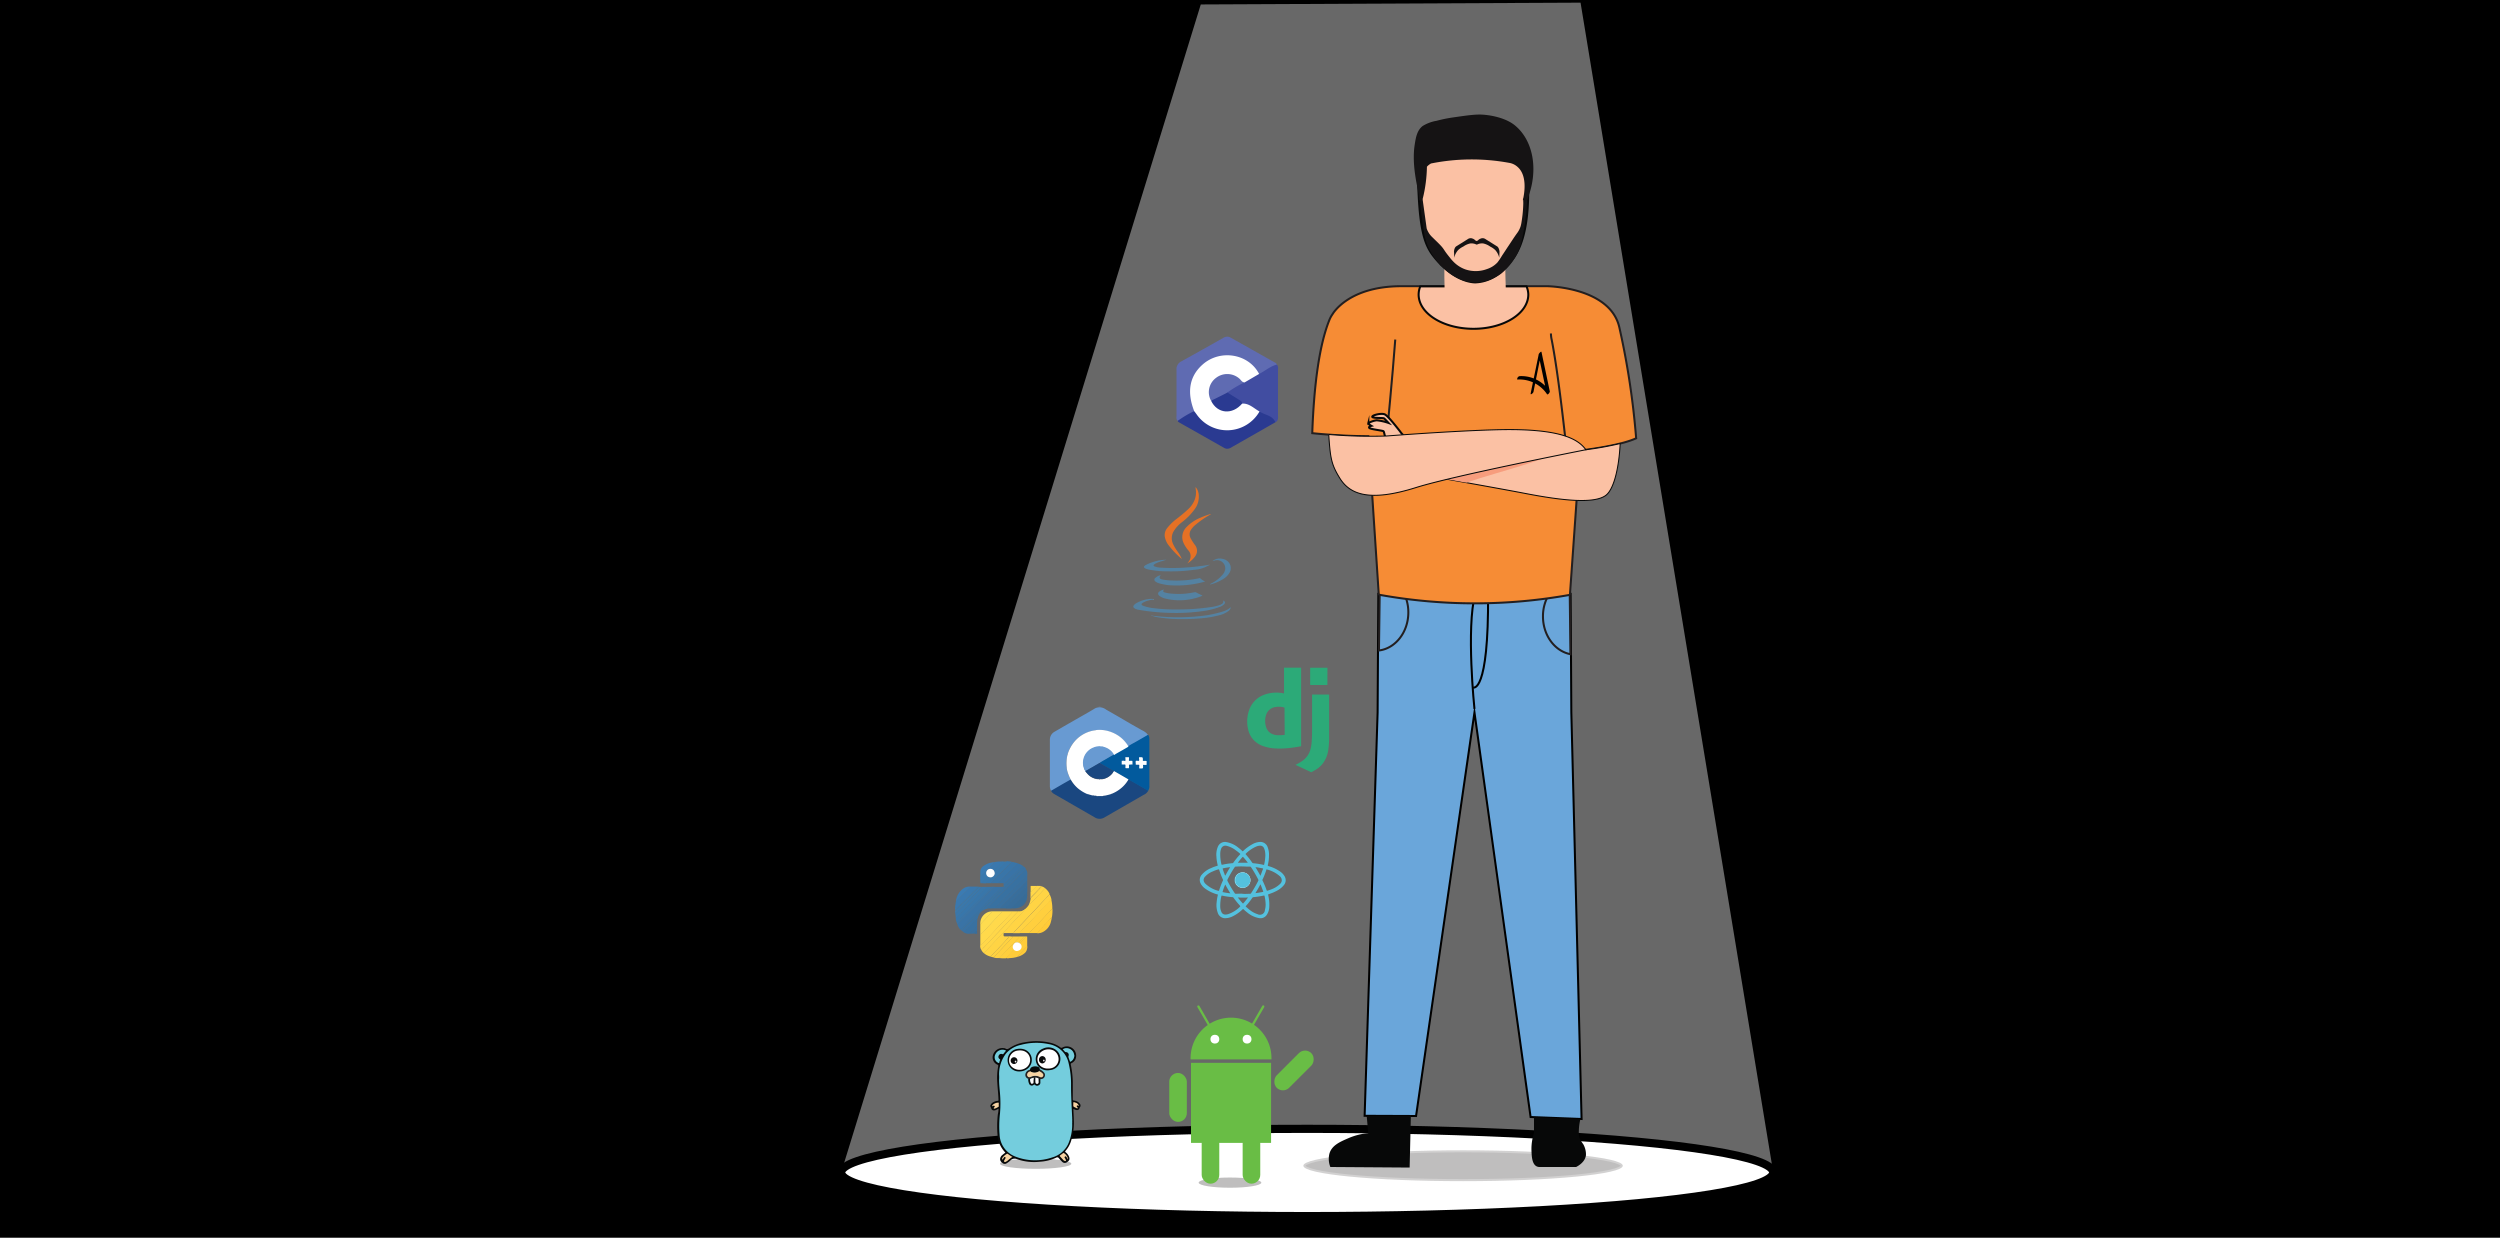 <svg id="Layer_2" data-name="Layer 2" xmlns="http://www.w3.org/2000/svg" viewBox="0 0 612 303"><defs><style>.cls-1,.cls-2,.cls-6{fill:#fff;}.cls-1{opacity:0.41;}.cls-111,.cls-112,.cls-118,.cls-2{stroke:#000;}.cls-111,.cls-112,.cls-113,.cls-114,.cls-115,.cls-116,.cls-118,.cls-121,.cls-2,.cls-3{stroke-miterlimit:10;}.cls-2{stroke-width:2px;}.cls-3,.cls-4{fill:#231f20;opacity:0.29;}.cls-3{stroke:#fff;}.cls-5{fill:#69bd45;}.cls-7{fill:#3a78ae;}.cls-8{fill:#3977ab;}.cls-9{fill:#3978ac;}.cls-10{fill:#6089b8;}.cls-11{fill:#7898c1;}.cls-12{fill:#7495c0;}.cls-13{fill:#8ba4c9;}.cls-14{fill:#8aa3c9;}.cls-15{fill:#ffd444;}.cls-16{fill:#3973a6;}.cls-17{fill:#ffd94b;}.cls-18{fill:#ffcf3e;}.cls-19{fill:#3871a1;}.cls-20{fill:#ffd242;}.cls-21{fill:#ffd647;}.cls-22{fill:#3972a3;}.cls-23{fill:#fedc4f;}.cls-24{fill:#3873a4;}.cls-25{fill:#ffd749;}.cls-26{fill:#3876aa;}.cls-27{fill:#39709f;}.cls-28{fill:#ffcd3b;}.cls-29{fill:#3975a8;}.cls-30{fill:#ffcc3a;}.cls-31{fill:#386e9c;}.cls-32{fill:#ffd040;}.cls-33{fill:#386d9a;}.cls-34{fill:#ffcf3d;}.cls-35{fill:#376c98;}.cls-36{fill:#ffd241;}.cls-37{fill:#ffca38;}.cls-38{fill:#fede52;}.cls-39{fill:#ffd84b;}.cls-40{fill:#386b96;}.cls-41{fill:#3b7bb2;}.cls-42{fill:#3a79ae;}.cls-43{fill:#ffce3d;}.cls-44{fill:#070909;}.cls-45{fill:#74cddd;}.cls-46{fill:#74cddc;}.cls-47{fill:#f6d3a2;}.cls-48{fill:#f6d3a3;}.cls-49{fill:#f6d2a2;}.cls-50{fill:#81d1e3;}.cls-51{fill:#7ed0e1;}.cls-52{fill:#7fd1e2;}.cls-53{fill:#07090a;}.cls-54{fill:#232020;}.cls-55{fill:#080a0a;}.cls-56{fill:#080b0b;}.cls-57{fill:#fcfcfc;}.cls-58{fill:#fbfafa;}.cls-59{fill:#090b0c;}.cls-60{fill:#080a0b;}.cls-61{fill:#ebeae9;}.cls-62{fill:#f1f0f0;}.cls-63{fill:#2caa78;}.cls-64{fill:#54c1de;}.cls-65{fill:#e67125;}.cls-66{fill:#5482a2;}.cls-67{fill:#5b84a3;}.cls-68{fill:#839fb8;}.cls-69{fill:#6f90ad;}.cls-70{fill:#689ad2;}.cls-71{fill:#1a4780;}.cls-72{fill:#025a9d;}.cls-73{fill:#174990;}.cls-74{fill:#7295ba;}.cls-75{fill:#7695b5;}.cls-76{fill:#7aa2ce;}.cls-77{fill:#6894c2;}.cls-78{fill:#163258;}.cls-79{fill:#173258;}.cls-80{fill:#325278;}.cls-81{fill:#295585;}.cls-82{fill:#255284;}.cls-83{fill:#1b406f;}.cls-84{fill:#223c75;}.cls-85{fill:#37577d;}.cls-86{fill:#fdfdfe;}.cls-87{fill:#fdfefe;}.cls-88{fill:#104d94;}.cls-89{fill:#02569d;}.cls-90{fill:#055197;}.cls-91{fill:#02549b;}.cls-92{fill:#01549a;}.cls-93{fill:#00539a;}.cls-94{fill:#154983;}.cls-95{fill:#225682;}.cls-96{fill:#0c4f95;}.cls-97{fill:#025596;}.cls-98{fill:#134a81;}.cls-99{fill:#144c92;}.cls-100{fill:#225782;}.cls-101{fill:#134c93;}.cls-102{fill:#144c93;}.cls-103{fill:#7da2c9;}.cls-104{fill:#1c4072;}.cls-105{fill:#233871;}.cls-106{fill:#6493c6;}.cls-107{fill:#5993ce;}.cls-108{fill:#5f6bb2;}.cls-109{fill:#414da1;}.cls-110{fill:#2a3a91;}.cls-111,.cls-118{fill:#6aa6da;}.cls-111,.cls-112,.cls-113,.cls-114,.cls-115{stroke-width:0.5px;}.cls-112,.cls-113{fill:none;}.cls-113,.cls-114{stroke:#231f20;}.cls-114{fill:#f68c35;}.cls-115,.cls-116,.cls-120,.cls-121{fill:#fbc1a4;}.cls-115,.cls-116,.cls-121{stroke:#070808;}.cls-116{stroke-width:0.25px;}.cls-117{fill:#f79d7d;}.cls-118{stroke-width:7px;}.cls-119{fill:#070808;}.cls-122{fill:#151314;}</style></defs><rect width="612" height="303"/><polyline class="cls-1" points="205.92 287.02 293.95 1.09 386.92 0.65 434.09 287.02"/><ellipse class="cls-2" cx="320" cy="287.02" rx="114.08" ry="10.68"/><ellipse class="cls-3" cx="358.16" cy="285.37" rx="39.1" ry="3.78"/><ellipse class="cls-4" cx="301.1" cy="289.51" rx="7.67" ry="1.25"/><ellipse class="cls-4" cx="253.53" cy="284.88" rx="8.73" ry="1.25"/><rect class="cls-5" x="291.56" y="260.18" width="19.6" height="19.6"/><rect class="cls-5" x="294.17" y="277.79" width="4.31" height="11.98" rx="2.15"/><rect class="cls-5" x="286.29" y="751.58" width="4.31" height="11.98" rx="2.15" transform="translate(576.83 1026.22) rotate(180)"/><rect class="cls-5" x="304.2" y="277.79" width="4.31" height="11.98" rx="2.15"/><rect class="cls-5" x="314.67" y="744.96" width="4.31" height="11.98" rx="2.15" transform="translate(9.8 1017.08) rotate(-135)"/><path class="cls-5" d="M311.3,748.24H291.51a9.9,9.9,0,1,1,19.79,0Z" transform="translate(-0.05 -488.9)"/><circle class="cls-6" cx="297.4" cy="254.39" r="1.08"/><circle class="cls-6" cx="305.28" cy="254.39" r="1.08"/><rect class="cls-5" x="294.57" y="734.63" width="0.57" height="6.31" rx="0.29" transform="translate(-329.44 -242.63) rotate(-30)"/><rect class="cls-5" x="307.57" y="734.63" width="0.57" height="6.31" rx="0.29" transform="translate(410.09 -543.99) rotate(30)"/><path class="cls-7" d="M237.66,705.94h1.71c0,.14-.1.2-.17.27-1.09,1.09-2.19,2.17-3.26,3.28-.6.61-1.2,1.23-1.81,1.83-.07.07-.12.19-.26.15a.34.34,0,0,1,0-.1c0-.09,0-.18,0-.27v-.37a8.3,8.3,0,0,0,.14-.87c0-.08,0-.16.05-.25a1.94,1.94,0,0,1,.35-.45l3.07-3.08A.45.45,0,0,1,237.66,705.94Z" transform="translate(-0.05 -488.9)"/><path class="cls-8" d="M242.63,705.11h-1.25c0-.1.05-.14.1-.2.29-.32.58-.66.91-1,.09-.09.15-.21.24-.3a1.28,1.28,0,0,0,.9-.94,1.09,1.09,0,0,0,.27-.21l2.4-2.41c.11-.1.19-.22.29-.33h.28c.17.1.37,0,.55.09l.33,0c0,.17-.1.25-.19.34-1.18,1.18-2.36,2.35-3.53,3.54C243.5,704.22,243.08,704.68,242.63,705.11Z" transform="translate(-0.05 -488.9)"/><path class="cls-9" d="M239.7,706h.7c.07.15-.07.21-.14.28-.73.74-1.49,1.46-2.21,2.22-1.26,1.33-2.58,2.6-3.87,3.91-.08.08-.14.22-.3.15h0v-.33c0-.09,0-.2,0-.3a.2.2,0,0,1,0-.07,17.54,17.54,0,0,0,1.68-1.66c.18-.21.38-.39.57-.58l2.89-2.9A7.82,7.82,0,0,0,239.7,706Z" transform="translate(-0.05 -488.9)"/><path class="cls-7" d="M243.61,699.91l.79-.1c.06,0,.14,0,.18,0H245c.1,0,.21,0,.31,0h.1c.06.1,0,.14-.07.2-.6.66-1.24,1.29-1.88,1.92a.23.23,0,0,1-.15.1,1.33,1.33,0,0,0-.81-.35,2.91,2.91,0,0,0-.64.18c-.13,0-.06-.11,0-.17a3.11,3.11,0,0,1,.31-.32c.45-.46.92-.9,1.36-1.38A.33.33,0,0,1,243.61,699.91Z" transform="translate(-0.05 -488.9)"/><path class="cls-9" d="M243.33,702l1-1.07,1-1.11a2.18,2.18,0,0,1,.57,0c.11,0,.22,0,.32,0h.18a.46.46,0,0,1-.17.29l-2.56,2.56c-.06,0-.1.13-.2.13A6.49,6.49,0,0,1,243.33,702Z" transform="translate(-0.05 -488.9)"/><path class="cls-10" d="M246,699.81h-.7s0,0,0,0l0,0h.7s0,0,0,0Z" transform="translate(-0.05 -488.9)"/><path class="cls-11" d="M233.89,711.81v.05s0,0,0,0v-.47s0,0,0,0v.09A.27.27,0,0,1,233.89,711.81Z" transform="translate(-0.05 -488.9)"/><path class="cls-12" d="M245.33,699.76v0c-.11,0-.23,0-.33,0Z" transform="translate(-0.05 -488.9)"/><path class="cls-13" d="M233.84,711.86h0c0,.11.05.22,0,.32Z" transform="translate(-0.05 -488.9)"/><path class="cls-12" d="M246,699.81v0h.28C246.22,699.85,246.12,699.79,246,699.81Z" transform="translate(-0.05 -488.9)"/><path class="cls-14" d="M233.88,711.39h0v-.28C233.93,711.19,233.87,711.3,233.88,711.39Z" transform="translate(-0.05 -488.9)"/><path class="cls-15" d="M242.54,723.07a3.85,3.85,0,0,1-1.63-.84c0-.11.06-.16.13-.22.75-.76,1.47-1.55,2.21-2.32l2.51-2.65,2.47-2.61c.75-.8,1.51-1.59,2.25-2.39a2.85,2.85,0,0,0,.47-.57,3.8,3.8,0,0,0,.83-.87c.19-.09.29-.28.43-.42.77-.76,1.49-1.57,2.24-2.34.42-.44.84-.87,1.24-1.32.06-.07.12-.17.24-.15a3.44,3.44,0,0,1,1.07,1.4,1.58,1.58,0,0,1-.34.43c-.29.32-.58.62-.88.93-.73.75-1.45,1.52-2.17,2.29l-3,3.17c-.79.84-1.58,1.68-2.38,2.51a.35.35,0,0,0-.07.14c.55,0,1.09,0,1.63,0h4.05c.16,0,.34-.05.48.08a.66.66,0,0,1-.34,0h-8c-.19,0-.27,0-.26.25,0,.56,0,.56.55.56h5c.08,0,.17,0,.24,0a.3.3,0,0,1-.24.07h-3.2a1.43,1.43,0,0,0-1.44.53c-.86,1-1.8,1.92-2.7,2.87-.39.42-.81.81-1.17,1.26A.4.4,0,0,1,242.54,723.07Z" transform="translate(-0.05 -488.9)"/><path class="cls-16" d="M243.51,706h1.82c.07.14-.05.19-.12.26l-1.55,1.55c-.61.62-1.25,1.23-1.85,1.86-1.73,1.82-3.55,3.55-5.3,5.35l-1.2,1.23a.41.41,0,0,1-.22.17,3.69,3.69,0,0,1-.69-1.26c.34-.35.67-.72,1-1.07,1.51-1.52,3-3,4.53-4.54,1.08-1.12,2.19-2.21,3.28-3.32A1.23,1.23,0,0,1,243.51,706Z" transform="translate(-0.05 -488.9)"/><path class="cls-17" d="M245.47,712h2.46c0,.09,0,.15-.07.21s-.22.28-.35.4c-.73.73-1.43,1.51-2.15,2.25s-1.65,1.74-2.47,2.62-1.73,1.84-2.61,2.74c-.06.07-.12.17-.25.1v-2.6c.28-.29.53-.59.81-.87.72-.72,1.41-1.48,2.11-2.22s1.55-1.64,2.33-2.45A1.62,1.62,0,0,1,245.47,712Z" transform="translate(-0.05 -488.9)"/><path class="cls-18" d="M252.08,717.3H249.7c-.06-.08,0-.14.05-.18s.2-.26.31-.37c.77-.76,1.49-1.56,2.23-2.33,1-1.07,2-2.16,3-3.23.52-.55,1-1.11,1.56-1.65.13-.12.22-.28.36-.39s.18-.1.22.05a10,10,0,0,1,.23,2.24,1.42,1.42,0,0,0-.49.42c-.31.39-.68.72-1,1.08s-.82.87-1.23,1.3c-.9,1-1.79,1.91-2.71,2.84A1.84,1.84,0,0,1,252.08,717.3Z" transform="translate(-0.05 -488.9)"/><path class="cls-19" d="M251.19,701.67a2.06,2.06,0,0,1,.33,1.49,1.33,1.33,0,0,1-.19.24c-1.91,1.88-3.76,3.84-5.68,5.72-.38.38-.76.75-1.13,1.14s-.54.59-.83.87a.37.37,0,0,1-.26.15c-.42,0-.84,0-1.26,0l-.47.06c-.11,0-.07-.07,0-.12a1.06,1.06,0,0,1,.17-.2c1.66-1.72,3.38-3.38,5.05-5.1,1.33-1.38,2.7-2.71,4-4.08C251,701.77,251.05,701.65,251.19,701.67Z" transform="translate(-0.05 -488.9)"/><path class="cls-20" d="M257.47,709.2c-.07-.09-.13-.08-.2,0l-1.83,2c-.28.3-.58.57-.85.88s-.76.79-1.13,1.2c-.85.9-1.71,1.8-2.56,2.71a13.24,13.24,0,0,0-1.09,1.16c0,.06-.11.1-.11.18h-1.48c-.06,0-.14,0-.17,0s0-.09.08-.13c.43-.44.86-.87,1.28-1.32l1.8-1.9c.5-.53,1-1.06,1.51-1.6l2.26-2.4c.52-.55,1-1.12,1.58-1.66a2.79,2.79,0,0,1,.44-.47A5.11,5.11,0,0,1,257.47,709.2Z" transform="translate(-0.05 -488.9)"/><path class="cls-21" d="M251,711.47a.21.21,0,0,1-.07.21L249.67,713c-.68.7-1.36,1.4-2,2.11l-1.59,1.69-1.71,1.8c-.55.58-1.09,1.16-1.65,1.74s-1.19,1.27-1.79,1.9a1.77,1.77,0,0,1-.56-.65c0-.07,0-.13,0-.18s.24-.29.37-.42c.48-.46.92-1,1.38-1.44l2.54-2.68c.53-.56,1.06-1.11,1.58-1.67.86-.9,1.71-1.82,2.58-2.71a2.28,2.28,0,0,1,.49-.49h0c.07,0,.16,0,.23,0h.14s.05,0,.06,0,.12,0,.17,0A4.59,4.59,0,0,0,251,711.47Z" transform="translate(-0.05 -488.9)"/><path class="cls-22" d="M251.19,701.67l-.19.17c-.87.87-1.75,1.73-2.61,2.61-1.66,1.71-3.36,3.38-5,5.07-.53.55-1.08,1.09-1.6,1.65-.05,0-.17.08-.07.18a3.34,3.34,0,0,0-1.53.81,2.93,2.93,0,0,0-.75,1.34.59.59,0,0,0,0,.08,1.24,1.24,0,0,1-.14.18c-1.09,1.1-2.14,2.23-3.25,3.31l-.06,0a1.08,1.08,0,0,1-.47-.35c-.06-.16.08-.22.16-.3.88-.89,1.79-1.76,2.65-2.67,1.68-1.75,3.44-3.42,5.12-5.17,1.48-1.53,3-3,4.5-4.54.88-.92,1.79-1.8,2.68-2.71.07-.07.12-.19.26-.16A1.12,1.12,0,0,1,251.19,701.67Z" transform="translate(-0.05 -488.9)"/><path class="cls-23" d="M245.47,712c0,.07-.05.11-.09.16l-1.24,1.28-2.61,2.75-1.29,1.39c-.06.06-.11.13-.21.14v-2.56c.2-.22.39-.44.6-.65.73-.73,1.41-1.52,2.14-2.24A3,3,0,0,1,243,712Z" transform="translate(-0.05 -488.9)"/><path class="cls-24" d="M250.83,701.2a3.12,3.12,0,0,0-.46.43c-.64.64-1.29,1.27-1.92,1.92-1.53,1.62-3.16,3.15-4.7,4.76s-3.4,3.37-5.05,5.1c-1,1.06-2.08,2.08-3.11,3.13-.05.06-.13.12-.13.21a1.91,1.91,0,0,1-.37-.38l.12-.14c2-2,4-4,6-6,1.33-1.37,2.7-2.71,4-4.07,0-.06.12-.1.12-.19h.45c.09-.13,0-.27,0-.4a.37.37,0,0,1,.1-.25c1.43-1.41,2.84-2.84,4.27-4.25.07-.07.13-.18.26-.17A1.2,1.2,0,0,1,250.83,701.2Z" transform="translate(-0.05 -488.9)"/><path class="cls-25" d="M240,720.32c.15,0,.2-.13.28-.22.49-.49,1-1,1.46-1.5l1.7-1.8,1.61-1.7c.55-.58,1.1-1.15,1.64-1.74.36-.39.76-.74,1.09-1.17l.12-.19h1.21c.06.06,0,.12,0,.16s-.2.26-.31.37c-.49.46-.93,1-1.4,1.45l-1.71,1.8-1.59,1.68-1.72,1.82c-.54.56-1.06,1.15-1.61,1.69a3.44,3.44,0,0,1-.3.35c-.07.06-.12.14-.22.08A1.78,1.78,0,0,1,240,720.32Z" transform="translate(-0.05 -488.9)"/><path class="cls-26" d="M241.56,706h1.26c0,.17-.11.25-.2.34l-2.78,2.78-1.47,1.45c-.3.29-.56.63-.86.93l-2.93,2.93c-.1.09-.18.24-.37.18a3.59,3.59,0,0,1-.19-.92c0-.09,0-.14.08-.2,1.47-1.45,2.94-2.91,4.39-4.39l2.89-2.93Z" transform="translate(-0.05 -488.9)"/><path class="cls-27" d="M243.51,711.25c.31-.35.63-.67.94-1,1.35-1.37,2.73-2.7,4.07-4.08.92-1,1.87-1.89,2.81-2.84a1.54,1.54,0,0,1,.19-.17v1.3a1.37,1.37,0,0,1-.18.24c-1.7,1.75-3.44,3.47-5.16,5.21-.4.4-.78.82-1.18,1.21-.08.08-.15.17-.27.16h-1C243.66,711.27,243.58,711.3,243.51,711.25Z" transform="translate(-0.05 -488.9)"/><path class="cls-28" d="M252.08,717.3a.35.35,0,0,1,.12-.24c.35-.35.68-.7,1-1.06.7-.75,1.43-1.47,2.13-2.23.53-.56,1-1.12,1.59-1.68.17-.18.33-.37.5-.54a.29.29,0,0,1,.27-.11,8.94,8.94,0,0,1-.14,2,1.3,1.3,0,0,0-.41.43.56.56,0,0,1,0,.08c-.47.38-.81.9-1.27,1.29a1.22,1.22,0,0,0-.3.34.26.26,0,0,1-.07.1c-.49.39-.81,1-1.31,1.33-.11.09-.18.22-.31.29Z" transform="translate(-0.05 -488.9)"/><path class="cls-29" d="M242.63,705.11c0-.09.07-.14.13-.19,1.53-1.6,3.11-3.16,4.67-4.72a.81.81,0,0,0,.22-.3,6.31,6.31,0,0,1,1.6.37c-.07.13-.2.19-.3.29L245,704.5a6.63,6.63,0,0,1-.57.61Z" transform="translate(-0.05 -488.9)"/><path class="cls-16" d="M244.45,705.11a2,2,0,0,1,.46-.57c1.35-1.37,2.71-2.72,4.07-4.08a.74.74,0,0,1,.27-.19,3.45,3.45,0,0,1,1,.47c.07,0,.15.06.18.14l-.58.57-4,3.92a.35.35,0,0,0-.07.23c0,.12.06.25-.06.35,0-.24,0-.48,0-.72s-.09-.12-.17-.12Z" transform="translate(-0.05 -488.9)"/><path class="cls-8" d="M241.56,706c0,.1-.08.14-.14.2q-2.34,2.39-4.7,4.75c-.88.89-1.77,1.76-2.65,2.64a.24.24,0,0,0,0,.1,6.13,6.13,0,0,1-.14-1.13c.1,0,.15-.07.2-.13,1.15-1.15,2.32-2.28,3.44-3.45.9-.94,1.84-1.84,2.74-2.78.06-.06.14-.1.14-.2Z" transform="translate(-0.05 -488.9)"/><path class="cls-30" d="M251.28,718.19h.23c0,.18,0,.36,0,.54,0,.71,0,1.42,0,2.14a.34.34,0,0,1,0,.22c-.12-.11,0-.27-.1-.41-.22.21-.43.41-.63.62-.42.48-.84,1-1.3,1.39a1.85,1.85,0,0,0-.34.44,7.75,7.75,0,0,1-2.14.32c-.15.06-.31,0-.47,0h-.23c-.07-.11,0-.17.09-.23.44-.42.83-.89,1.26-1.32a2.64,2.64,0,0,0,.36-.39c.08-.1.16-.2.31-.18a.54.54,0,0,1,.2.1,1,1,0,0,0,1.34-1.36,1.59,1.59,0,0,1-.13-.22c0-.09,0-.14.09-.2.48-.47.91-1,1.39-1.45Z" transform="translate(-0.05 -488.9)"/><path class="cls-31" d="M244.82,711.25l.09-.11c1.24-1.31,2.53-2.57,3.8-3.85l2.62-2.66.19-.17v1.3a1.72,1.72,0,0,1-.32.43l-2.87,2.86c-.68.67-1.31,1.4-2,2.06-.08.08-.16.18-.29.17h-1C245,711.27,244.89,711.3,244.82,711.25Z" transform="translate(-0.05 -488.9)"/><path class="cls-32" d="M248,718.19h1.63c0,.18-.15.28-.26.39-.47.46-.9.94-1.35,1.41-.89.94-1.77,1.89-2.67,2.82a7.23,7.23,0,0,1-.61.63h-.23c-.09,0-.19,0-.28,0a3.3,3.3,0,0,1-.89-.13c0-.19.15-.29.26-.41l.95-1c.73-.75,1.44-1.52,2.17-2.28A17,17,0,0,0,248,718.19Z" transform="translate(-0.05 -488.9)"/><path class="cls-33" d="M246.12,711.24l.11-.12c1.64-1.7,3.32-3.37,5-5,.11-.1.16-.25.3-.32v1.49a1.28,1.28,0,0,1-.2.26l-.91.9c-.9.87-1.73,1.81-2.63,2.68-.09.09-.17.2-.31.19h-1.13C246.27,711.27,246.19,711.3,246.12,711.24Z" transform="translate(-0.05 -488.9)"/><path class="cls-34" d="M244.72,723.44a3.53,3.53,0,0,1,.62-.72c.76-.82,1.55-1.61,2.32-2.43.55-.58,1.09-1.18,1.66-1.75.1-.1.19-.23.29-.35h1.07c-.05.22-.24.34-.37.5a4.1,4.1,0,0,1-.51.51,2.54,2.54,0,0,0-.36.5,1.54,1.54,0,0,0-.71,0,1,1,0,0,0-.56,1.34c.05.12.16.21.15.36a.27.27,0,0,0-.19.11c-.57.63-1.15,1.25-1.75,1.84a.19.19,0,0,0-.07.14A9.39,9.39,0,0,1,244.72,723.44Z" transform="translate(-0.05 -488.9)"/><path class="cls-29" d="M234.21,714.56a.52.52,0,0,0,.29-.18c1.17-1.16,2.35-2.3,3.48-3.49,1.52-1.59,3.1-3.1,4.63-4.67a.79.79,0,0,0,.21-.27h.69c0,.06-.1.13-.16.19-.83.83-1.68,1.65-2.5,2.5-1.81,1.89-3.69,3.71-5.53,5.58-.24.25-.47.51-.72.76-.06,0-.1.13-.2.13A2.11,2.11,0,0,1,234.21,714.56Z" transform="translate(-0.05 -488.9)"/><path class="cls-35" d="M247.56,711.24l0,0,3.84-3.89a.31.31,0,0,1,.09-.07,6.41,6.41,0,0,1-.14,2l0,.1s-.05,0-.06,0c-.54.52-1,1.07-1.55,1.61a3,3,0,0,1-1.26.28A3.39,3.39,0,0,1,247.56,711.24Z" transform="translate(-0.05 -488.9)"/><path class="cls-19" d="M235.93,717.1c0-.09.09-.14.15-.2l.78-.79,2.33-2.37.19-.16a9.1,9.1,0,0,0-.14,1.95,1.5,1.5,0,0,1-.33.42l-1.33,1.34a.79.79,0,0,1-.25.19A2.19,2.19,0,0,1,235.93,717.1Z" transform="translate(-0.05 -488.9)"/><path class="cls-36" d="M248,718.19a1.23,1.23,0,0,1-.4.55c-.74.79-1.5,1.56-2.24,2.34-.57.62-1.14,1.24-1.74,1.83-.1.11-.19.24-.28.36a3.44,3.44,0,0,1-.78-.2c.17-.2.34-.4.52-.59.46-.48.94-1,1.4-1.45l2.6-2.77a.23.23,0,0,1,.2-.08Z" transform="translate(-0.05 -488.9)"/><path class="cls-21" d="M255.93,706.37c-.47.43-.88.91-1.31,1.37l-.1.11c-.48.5-1,1-1.44,1.5s-.73.7-1,1.11a.26.26,0,0,1-.27.14,6.09,6.09,0,0,0,.42-1.07c.06,0,0-.12.09-.15s-.06,0,0-.08a2.15,2.15,0,0,1,.05-.51c.25-.25.47-.53.72-.78.63-.63,1.2-1.29,1.82-1.91.08-.09.16-.21.31-.16A2,2,0,0,1,255.93,706.37Z" transform="translate(-0.05 -488.9)"/><path class="cls-37" d="M253.84,717.3a.85.85,0,0,1,.3-.35,2.21,2.21,0,0,0,.55-.59c.11-.19.33-.28.46-.45.37-.48.87-.83,1.21-1.33a2.1,2.1,0,0,1,.44-.4,6.1,6.1,0,0,0,.52-.62c.07-.06.13-.14.24-.12-.07.32-.13.65-.22,1a3.81,3.81,0,0,1-2.15,2.69,2.32,2.32,0,0,1-.87.21Z" transform="translate(-0.05 -488.9)"/><path class="cls-38" d="M243,712a.41.41,0,0,1-.13.24l-1.16,1.2L240.24,715c-.06.06-.11.14-.21.14A2.93,2.93,0,0,1,243,712Z" transform="translate(-0.05 -488.9)"/><path class="cls-25" d="M252.31,708.55v-1.16a.62.62,0,0,1,.15-.21c.43-.4.81-.87,1.23-1.28.05-.06.1-.12.19-.11a4.83,4.83,0,0,1,.76,0,.37.37,0,0,1,.23,0,.34.34,0,0,1-.14.28l-.53.58c-.55.58-1.1,1.14-1.64,1.73C252.5,708.51,252.44,708.62,252.31,708.55Z" transform="translate(-0.05 -488.9)"/><path class="cls-37" d="M249.15,723.12c0-.18.11-.27.2-.37.28-.31.59-.59.86-.9s.71-.76,1.08-1.13c.05-.05.1-.17.19-.13s0,.16,0,.24a2.09,2.09,0,0,1,0,.25,1.69,1.69,0,0,1-.68,1.22A4,4,0,0,1,249.15,723.12Z" transform="translate(-0.05 -488.9)"/><path class="cls-27" d="M237.33,717.48l1.91-2v1.21c-.25.25-.49.5-.75.74Z" transform="translate(-0.05 -488.9)"/><path class="cls-39" d="M254.64,705.81h0c-.68-.15-1.06.26-1.43.73a11.5,11.5,0,0,1-.86.85v-1.47c0-.07,0-.15.11-.15h2.16Z" transform="translate(-0.05 -488.9)"/><path class="cls-21" d="M240.25,721.4c.13,0,.2-.12.27-.2.39-.41.77-.83,1.15-1.24.73-.77,1.47-1.52,2.19-2.28.51-.55,1-1.1,1.54-1.64.86-.89,1.72-1.78,2.55-2.7a15.09,15.09,0,0,0,1.09-1.17s.11-.09.1-.17h.19c-.16.18-.31.37-.47.54-.46.49-.94,1-1.4,1.46l-2.55,2.69c-.54.56-1.06,1.13-1.6,1.69s-1.14,1.19-1.7,1.8c-.39.42-.82.8-1.18,1.26a.28.28,0,0,0-.08.15A.32.32,0,0,1,240.25,721.4Z" transform="translate(-0.05 -488.9)"/><path class="cls-21" d="M252.31,708.55c.12,0,.17-.1.24-.17.51-.57,1.06-1.12,1.58-1.68a5.44,5.44,0,0,0,.74-.85.5.5,0,0,1,.29.09,3.37,3.37,0,0,0-.76.7,1.13,1.13,0,0,1-.1.13l-1.4,1.45c-.19.19-.32.45-.59.57Z" transform="translate(-0.05 -488.9)"/><path class="cls-40" d="M249.72,711c-.08-.06,0-.09,0-.12.48-.5.95-1,1.44-1.48,0,0,.06-.2.14,0A2.56,2.56,0,0,1,249.72,711Z" transform="translate(-0.05 -488.9)"/><path class="cls-31" d="M238.49,717.48a2.41,2.41,0,0,1,.75-.74c0,.2,0,.4,0,.6s0,.16-.16.15Z" transform="translate(-0.05 -488.9)"/><path class="cls-22" d="M247.56,711.24l.9,0a.37.37,0,0,1-.21,0h-6.08a2.9,2.9,0,0,1,.72,0h4.67Z" transform="translate(-0.05 -488.9)"/><path class="cls-21" d="M249.93,711.9c0,.13-.11.18-.19.26s.16-.19,0-.21A.37.37,0,0,1,249.93,711.9Z" transform="translate(-0.05 -488.9)"/><path class="cls-21" d="M252.26,709.3l.1,0c0,.08-.06.18-.16.21S252.2,709.36,252.26,709.3Z" transform="translate(-0.05 -488.9)"/><path class="cls-34" d="M246.54,723.48a1.08,1.08,0,0,1,.47,0A1.23,1.23,0,0,1,246.54,723.48Z" transform="translate(-0.05 -488.9)"/><path class="cls-36" d="M244.21,723.4c.09,0,.19,0,.28,0A.45.45,0,0,1,244.21,723.4Z" transform="translate(-0.05 -488.9)"/><path class="cls-21" d="M249.56,712c-.07.06-.15,0-.23,0A.36.36,0,0,1,249.56,712Z" transform="translate(-0.05 -488.9)"/><path class="cls-41" d="M243.61,699.91a.82.82,0,0,1-.2.25l-1.47,1.48c0,.05-.15.07-.09.17s-.06.13-.13.17a.72.72,0,0,0-.22.17l-1.23,1.23c-.06.07-.12.17-.24.15,0-.44,0-.88,0-1.32a1.78,1.78,0,0,1,.8-1.33A5,5,0,0,1,243,700C243.19,700,243.4,699.94,243.61,699.91Z" transform="translate(-0.05 -488.9)"/><path class="cls-41" d="M237.66,705.94c-.07.07-.12.15-.19.21l-3,3c-.15.14-.23.33-.41.43a4.4,4.4,0,0,1,1.91-3.24A2.86,2.86,0,0,1,237.66,705.94Z" transform="translate(-0.05 -488.9)"/><path class="cls-42" d="M240,703.53l1.5-1.48c.05,0,.07-.15.17-.09s0,.15,0,.22a.93.93,0,0,0,.17,1.14.32.32,0,0,1,.08.14c-.35.4-.75.76-1.12,1.13a2.36,2.36,0,0,1-.57.52c-.12,0-.19,0-.19-.16C240,704.48,240,704,240,703.53Z" transform="translate(-0.05 -488.9)"/><path class="cls-9" d="M233.89,711.81v-.33c.6-.58,1.21-1.14,1.76-1.78l.14-.15,3.42-3.41c.06-.06.11-.13.16-.19h.33a.51.51,0,0,1-.19.31l-1.94,1.93-3.36,3.41A.58.58,0,0,1,233.89,711.81Z" transform="translate(-0.05 -488.9)"/><path class="cls-9" d="M240.21,705.11l1.56-1.58.1,0a4.05,4.05,0,0,1,.76.2.47.47,0,0,1-.18.28c-.38.36-.72.76-1.07,1.15Z" transform="translate(-0.05 -488.9)"/><path class="cls-6" d="M242.63,703.68a1.38,1.38,0,0,1-.76-.2,1.08,1.08,0,0,1-.17-1.52l.15-.15a1.07,1.07,0,0,1,1.48.18,1.35,1.35,0,0,1,.23.75A1.1,1.1,0,0,1,242.63,703.68Z" transform="translate(-0.05 -488.9)"/><path class="cls-43" d="M249.47,719.67c-.05-.07,0-.12,0-.19a2.59,2.59,0,0,1,.39-.42c.28-.28.55-.57.8-.87h.6a.79.79,0,0,1-.19.26c-.45.46-.89.93-1.34,1.4C249.6,719.87,249.53,719.77,249.47,719.67Z" transform="translate(-0.05 -488.9)"/><path class="cls-6" d="M249.47,719.67l.28.18a1,1,0,0,1-.33,1.75,1,1,0,0,1-1.33-1.37,1,1,0,0,1,1.22-.6Z" transform="translate(-0.05 -488.9)"/><path class="cls-44" d="M244.51,760.28a6.12,6.12,0,0,1-.76.39c-.56.17-.92,0-1.06-.47-.08-.25-.29-.45-.17-.75a1.52,1.52,0,0,1,.73-.75,2.56,2.56,0,0,1,1-.31c.21,0,.24-.08.23-.27-.05-1.42-.22-2.84-.3-4.26a15.14,15.14,0,0,1,.24-4c0-.17,0-.23-.15-.31a1.92,1.92,0,0,1-1.1-2.48,2.41,2.41,0,0,1,2.6-1.59,1,1,0,0,1,.43.11c.38.26.64.09,1-.13a9.17,9.17,0,0,1,3.71-1.41,15.06,15.06,0,0,1,6.2.1,6.58,6.58,0,0,1,2.56,1.18.39.39,0,0,0,.46,0,2.28,2.28,0,0,1,3.36,2.14,1.89,1.89,0,0,1-1.13,1.68c-.19.1-.23.18-.18.39a21.91,21.91,0,0,1,.49,4.78c0,1.22,0,2.44,0,3.66,0,.24.07.31.3.34a2,2,0,0,1,1.35.69.69.69,0,0,1,.06,1,1,1,0,0,0-.07.18.64.64,0,0,1-.79.44,3.31,3.31,0,0,1-.7-.26c0,.86.09,1.71.1,2.56a14.7,14.7,0,0,1-.76,5.54,6.55,6.55,0,0,1-1.27,2.16c-.13.14-.1.2,0,.32a2.6,2.6,0,0,1,.92,1.26c.14.48,0,.82-.54,1.18a.88.88,0,0,1-1.11,0,9.71,9.71,0,0,1-.93-1,.44.44,0,0,0-.61-.1,10.73,10.73,0,0,1-4,1,12.55,12.55,0,0,1-5.64-.64,1.4,1.4,0,0,0-1.56.31,5.2,5.2,0,0,1-.92.7.82.82,0,0,1-1.11-.12,1.1,1.1,0,0,1-.52-.9,1.41,1.41,0,0,1,.56-1,7.16,7.16,0,0,1,.61-.48c.12-.08.13-.13,0-.24a6.84,6.84,0,0,1-1.81-4.38,26,26,0,0,1,.1-4.91C244.45,761.16,244.47,760.75,244.51,760.28Z" transform="translate(-0.05 -488.9)"/><path class="cls-45" d="M244.64,752.22a8.29,8.29,0,0,1,1.74-5.49,6.74,6.74,0,0,1,3.6-2.05,14.57,14.57,0,0,1,6.76-.19,6,6,0,0,1,4.93,4.78,21.71,21.71,0,0,1,.57,5.33c0,2.64.15,5.28.28,7.92,0,.13,0,.26,0,.39a3.94,3.94,0,0,0,0,1,11.7,11.7,0,0,1-1,5.09,6.14,6.14,0,0,1-3.83,3.22,13.11,13.11,0,0,1-9-.16,6,6,0,0,1-3.94-5.37,26.88,26.88,0,0,1,.1-5.23,28.4,28.4,0,0,0,0-4.88c-.09-1.14-.23-2.28-.22-3.43A3.39,3.39,0,0,0,244.64,752.22Z" transform="translate(-0.05 -488.9)"/><path class="cls-46" d="M263,747.62a1.57,1.57,0,0,1-1,1.22l-.4-1.14c0-.09,0-.15,0-.24a.68.68,0,0,0-.61-1,.38.38,0,0,1-.3-.15c-.14-.18-.31-.35-.48-.55a1.7,1.7,0,0,1,1.62-.14A1.83,1.83,0,0,1,263,747.1,1.51,1.51,0,0,0,263,747.62Z" transform="translate(-0.05 -488.9)"/><path class="cls-46" d="M246.34,746.09c-.22.27-.44.52-.65.8-.09.12-.17.08-.28.06a.64.64,0,0,0-.85.32.62.62,0,0,0,.21.88.23.23,0,0,1,.08.32,1.84,1.84,0,0,0-.15.43c0,.24-.12.29-.35.15a1.49,1.49,0,0,1-.65-2A1.9,1.9,0,0,1,246.34,746.09Z" transform="translate(-0.05 -488.9)"/><path class="cls-47" d="M245.42,772.82a.55.55,0,0,1,.1-.61,3.71,3.71,0,0,1,1-.85c.1-.07.16,0,.23,0a7.32,7.32,0,0,0,1.15.74,10.24,10.24,0,0,0-1.27,1,2.79,2.79,0,0,1-.45.24.26.26,0,0,1-.3-.07c-.1-.11,0-.2,0-.3l.25-.41c.08-.13.15-.28,0-.39s-.27,0-.35.16S245.54,772.63,245.42,772.82Z" transform="translate(-0.05 -488.9)"/><path class="cls-48" d="M261.46,772.73c-.14-.24-.23-.42-.34-.58s-.22-.25-.38-.1-.08.24,0,.36a1.41,1.41,0,0,1,.22.42c.13.26,0,.29-.21.27a.65.65,0,0,1-.41-.24c-.28-.3-.55-.61-.83-.9-.1-.1,0-.13,0-.19.27-.19.54-.4.81-.6.05,0,.09-.1.16,0a2.17,2.17,0,0,1,1,1.35A1.66,1.66,0,0,1,261.46,772.73Z" transform="translate(-0.05 -488.9)"/><path class="cls-49" d="M242.92,759.75a.69.69,0,0,1,.3-.51,2.2,2.2,0,0,1,1.13-.42c.16,0,.22,0,.2.2s0,.45,0,.67c0,0,0,.1,0,.11a4.15,4.15,0,0,1-1,.5.23.23,0,0,1-.23-.08c-.05-.06,0-.09,0-.13s.35-.21.2-.42S243.1,759.65,242.92,759.75Z" transform="translate(-0.05 -488.9)"/><path class="cls-49" d="M264.14,759.58a.11.11,0,0,1-.16,0,.19.19,0,0,0-.31,0c-.1.12,0,.23.05.34s.25.08.18.22-.25.1-.38,0l-.49-.23a.38.38,0,0,1-.24-.41c0-.11,0-.22,0-.33,0-.53,0-.54.52-.35A1.1,1.1,0,0,1,264.14,759.58Z" transform="translate(-0.05 -488.9)"/><path class="cls-50" d="M262.51,763.88a1.61,1.61,0,0,1,0-1Z" transform="translate(-0.05 -488.9)"/><path class="cls-51" d="M244.64,752.22a1.53,1.53,0,0,1,0,.9Z" transform="translate(-0.05 -488.9)"/><path class="cls-52" d="M263,747.62a.53.53,0,0,1,0-.52A.92.92,0,0,1,263,747.62Z" transform="translate(-0.05 -488.9)"/><path class="cls-53" d="M254.36,750.15a.3.3,0,0,0-.08-.17,2.74,2.74,0,0,1,1.13-4.39,3,3,0,0,1,3.67.87,2.75,2.75,0,0,1-2,4.4,3.11,3.11,0,0,1-2.61-.67.66.66,0,0,0-.15-.05Z" transform="translate(-0.05 -488.9)"/><path class="cls-53" d="M249.56,751.19a2.77,2.77,0,0,1-.4-5.52,3.41,3.41,0,0,1,1.87.21,2.73,2.73,0,0,1,.28,4.83A3.25,3.25,0,0,1,249.56,751.19Z" transform="translate(-0.05 -488.9)"/><path class="cls-54" d="M251.8,753a1,1,0,0,1-.73-1.15,1.32,1.32,0,0,1,.84-1c.1,0,.23-.05.3-.16a1.64,1.64,0,0,1,.07.54c-.11.09-.25.13-.36.22a.74.74,0,0,0-.33.66.39.39,0,0,0,.5.4,3.19,3.19,0,0,0,.75-.2,1.78,1.78,0,0,1,1.38,0,2.1,2.1,0,0,0,.58.2.5.5,0,0,0,.51-.22.48.48,0,0,0-.11-.57,2.18,2.18,0,0,0-.45-.35,1.07,1.07,0,0,1-.34-.25.68.68,0,0,1,.21-.42,2.89,2.89,0,0,1,1,.76.89.89,0,0,1,.16,1,.93.93,0,0,1-.88.6c-.24,0-.2.13-.21.26-.16-.11-.24-.31-.46-.33a2.57,2.57,0,0,0-.71-.23,1,1,0,0,0-.42,0c-.32.09-.62.22-.94.29A.7.7,0,0,1,251.8,753Z" transform="translate(-0.05 -488.9)"/><path class="cls-55" d="M254.62,750.71a.5.5,0,0,1-.2.41c0,.14-.11.18-.2.22a2.32,2.32,0,0,1-1.64.1.34.34,0,0,1-.3-.26c-.17-.16-.12-.34-.07-.52a.91.91,0,0,1,.7-.64,2,2,0,0,1,1.45.13h0C254.44,750.33,254.64,750.47,254.62,750.71Z" transform="translate(-0.05 -488.9)"/><path class="cls-56" d="M254.29,752.93a.42.42,0,0,1,.44.39l0,.51a.71.71,0,0,1-.4.74.74.74,0,0,1-.92-.1c-.13-.13-.2-.08-.31,0a.69.69,0,0,1-1.11-.25,2.44,2.44,0,0,1-.22-1.22c.15,0,.31-.07.43.08a3.63,3.63,0,0,1,.16.65c.06.16.07.38.31.35s.26-.23.27-.43a1.9,1.9,0,0,1,.14-.91.82.82,0,0,1,.49-.06,2.64,2.64,0,0,1,.06.93c0,.21,0,.46.29.49s.33-.21.29-.55S254.13,753.13,254.29,752.93Z" transform="translate(-0.05 -488.9)"/><path class="cls-6" d="M256.61,750.48a2.7,2.7,0,0,1-1.7-.51,2.2,2.2,0,0,1-.59-2.89,2.85,2.85,0,0,1,3.68-1,2.43,2.43,0,0,1,1.17,2.42,2.32,2.32,0,0,1-1.92,1.93A2.71,2.71,0,0,1,256.61,750.48Z" transform="translate(-0.05 -488.9)"/><path class="cls-6" d="M247.08,748.47a2.4,2.4,0,0,1,2.25-2.4,3.08,3.08,0,0,1,1.25.08,2.32,2.32,0,0,1,.59,4.17,2.77,2.77,0,0,1-3.59-.42A2.21,2.21,0,0,1,247.08,748.47Z" transform="translate(-0.05 -488.9)"/><path class="cls-48" d="M252.28,751.18a1.94,1.94,0,0,0,2.14-.06,2.08,2.08,0,0,1,.87.59.48.48,0,0,1,.09.64.54.54,0,0,1-.67.25h0a2.51,2.51,0,0,0-2.38-.07.51.51,0,0,1-.7-.14.69.69,0,0,1,0-.82A.85.85,0,0,1,252.28,751.18Z" transform="translate(-0.05 -488.9)"/><path class="cls-57" d="M254.29,752.93c0,.3,0,.6,0,.91a.34.34,0,0,1-.37.39.37.37,0,0,1-.39-.38,6.54,6.54,0,0,1,0-1.17A1.85,1.85,0,0,1,254.29,752.93Z" transform="translate(-0.05 -488.9)"/><path class="cls-58" d="M253.11,752.74c0,.36-.07.71-.05,1.06s-.17.34-.35.4-.26-.11-.33-.24a2,2,0,0,1-.15-.88A2.48,2.48,0,0,1,253.11,752.74Z" transform="translate(-0.05 -488.9)"/><path class="cls-59" d="M255.21,747.43a.86.86,0,0,1,.83.89.89.89,0,0,1-.82.91.86.86,0,0,1-.82-.9A.84.84,0,0,1,255.21,747.43Z" transform="translate(-0.05 -488.9)"/><path class="cls-60" d="M249.12,748.54a.83.83,0,1,1-1.66,0,.83.83,0,1,1,1.66,0Z" transform="translate(-0.05 -488.9)"/><path class="cls-61" d="M255.78,748.49c0,.17-.07.27-.2.26s-.19-.09-.19-.22.06-.23.2-.23A.2.2,0,0,1,255.78,748.49Z" transform="translate(-0.05 -488.9)"/><path class="cls-62" d="M248.68,749a.2.2,0,0,1-.21-.2.2.2,0,0,1,.18-.25c.13,0,.19.07.2.19S248.82,749,248.68,749Z" transform="translate(-0.05 -488.9)"/><path class="cls-63" d="M318.48,652.35h-4c-.09,0-.1,0-.1.11v6.1c0,.09,0,.11-.11.08a4.51,4.51,0,0,0-.53-.1,8.68,8.68,0,0,0-3.95.34,6.1,6.1,0,0,0-4,4,8.38,8.38,0,0,0-.22,4.47,5.53,5.53,0,0,0,1.2,2.51,5.64,5.64,0,0,0,2.5,1.68,10.23,10.23,0,0,0,3,.58,22.52,22.52,0,0,0,3.18-.08c1-.1,2-.26,3-.44.09,0,.13,0,.12-.14v-19C318.58,652.37,318.56,652.35,318.48,652.35Zm-3.94,16.33c0,.08,0,.11-.1.12a9.77,9.77,0,0,1-1.62.08,3.54,3.54,0,0,1-1.62-.44,2.67,2.67,0,0,1-1.23-1.62,4.91,4.91,0,0,1,0-2.84,2.8,2.8,0,0,1,2.33-2,4.7,4.7,0,0,1,2.11.11.12.12,0,0,1,.09.14Z" transform="translate(-0.05 -488.9)"/><path class="cls-63" d="M325.42,659v9.85a.49.49,0,0,0,0,.12c0,.26,0,.52,0,.78a20.77,20.77,0,0,1-.22,2.84,7,7,0,0,1-1.51,3.44,6.51,6.51,0,0,1-1.67,1.38c-.29.17-.6.34-.91.5a.14.14,0,0,1-.14,0l-3.74-1.76-.07,0,.12-.06a11.3,11.3,0,0,0,1.69-1,5,5,0,0,0,1.92-2.91,10,10,0,0,0,.28-2c.07-1.05.08-2.1.08-3.14v-8c0-.14,0-.12.13-.12h4.05Z" transform="translate(-0.05 -488.9)"/><path class="cls-63" d="M325,654.48c0,.67,0,1.35,0,2,0,.08,0,.1-.11.1h-4c-.09,0-.11,0-.11-.11v-4c0-.09,0-.11.11-.11h4c.09,0,.12,0,.12.11C325,653.13,325,653.8,325,654.48Z" transform="translate(-0.05 -488.9)"/><path class="cls-64" d="M304.29,702.48a1.88,1.88,0,1,0,0,3.75,1.88,1.88,0,0,0,0-3.75Zm0,0a1.88,1.88,0,1,0,0,3.75,1.88,1.88,0,0,0,0-3.75Zm0,0a1.88,1.88,0,1,0,0,3.75,1.88,1.88,0,0,0,0-3.75Zm0,0a1.88,1.88,0,1,0,0,3.75,1.88,1.88,0,0,0,0-3.75Zm0,0a1.88,1.88,0,1,0,0,3.75,1.88,1.88,0,0,0,0-3.75Zm0,0a1.88,1.88,0,1,0,0,3.75,1.88,1.88,0,0,0,0-3.75Zm0,0a1.88,1.88,0,1,0,0,3.75,1.88,1.88,0,0,0,0-3.75Zm0,0a1.88,1.88,0,1,0,0,3.75,1.88,1.88,0,0,0,0-3.75Zm10.27,1a3.62,3.62,0,0,0-1.23-1.29,9.16,9.16,0,0,0-2.73-1.26c-.19-.06-.22-.12-.18-.31a9.43,9.43,0,0,0,.28-2.34,4.87,4.87,0,0,0-.3-1.91,1.89,1.89,0,0,0-2-1.36,4.36,4.36,0,0,0-1.88.62,10.44,10.44,0,0,0-2.14,1.59c-.08.08-.13.11-.23,0a8.3,8.3,0,0,0-.9-.77,6.32,6.32,0,0,0-2.9-1.39,1.86,1.86,0,0,0-2.11,1,4.91,4.91,0,0,0-.41,2.54,10.35,10.35,0,0,0,.31,2.07c0,.11,0,.16-.11.19a9.1,9.1,0,0,0-1.51.55,5.74,5.74,0,0,0-2.23,1.57,1.9,1.9,0,0,0-.41,2,3.43,3.43,0,0,0,1.13,1.4,9,9,0,0,0,3,1.46c.1,0,.2,0,.16.2a12,12,0,0,0-.3,1.89,5.41,5.41,0,0,0,.27,2.36,1.89,1.89,0,0,0,2,1.38,4,4,0,0,0,1.62-.43,9.4,9.4,0,0,0,2.47-1.73c.1-.1.16-.1.26,0a9.23,9.23,0,0,0,.88.76,6.16,6.16,0,0,0,2.95,1.39,1.84,1.84,0,0,0,1.7-.62,3.63,3.63,0,0,0,.75-2.19,9.59,9.59,0,0,0-.27-2.82c0-.17,0-.21.16-.25a11.08,11.08,0,0,0,1.81-.74,5.52,5.52,0,0,0,1.88-1.47A1.85,1.85,0,0,0,314.56,703.49ZM305,697.9a8.4,8.4,0,0,1,2.68-1.81,2.8,2.8,0,0,1,.86-.17,1,1,0,0,1,.9.53,3.24,3.24,0,0,1,.32,1.1,6.39,6.39,0,0,1,.05.68,11.25,11.25,0,0,1-.28,2.25c0,.14-.08.16-.2.13a18.93,18.93,0,0,0-2.47-.39.37.37,0,0,1-.29-.17,19.72,19.72,0,0,0-1.56-2C305,698,304.92,698,305,697.9Zm-5,7.53c.38.74.79,1.43,1.24,2.16-.64-.08-1.23-.16-1.81-.29-.07,0-.11,0-.08-.12C299.52,706.6,299.72,706,300,705.43Zm-.17-2.53a12.51,12.51,0,0,1-.45-1.25c0-.08-.06-.15.06-.18a16.28,16.28,0,0,1,1.7-.28l.05,0c-.41.67-.81,1.35-1.18,2.07A1.23,1.23,0,0,1,299.81,702.9Zm.7,1.59a.25.25,0,0,1,0-.24,25.86,25.86,0,0,1,1.77-3.06.26.26,0,0,1,.21-.14,19.42,19.42,0,0,1,2.75,0,7.56,7.56,0,0,1,.83,0,.3.3,0,0,1,.21.12,33.37,33.37,0,0,1,1.78,3.06.3.3,0,0,1,0,.26,30.07,30.07,0,0,1-1.76,3.07.28.28,0,0,1-.26.14c-.6,0-1.2.07-1.78,0s-1.15,0-1.72,0a.29.29,0,0,1-.24-.14A26.19,26.19,0,0,1,300.51,704.49Zm8.08.9c.1.24.19.43.27.64s.25.69.39,1c.06.16,0,.2-.14.23-.57.11-1.14.21-1.76.28C307.79,706.85,308.21,706.16,308.59,705.39Zm0-2.08c-.4-.73-.79-1.42-1.23-2.12a4.1,4.1,0,0,1,.67.08l1.07.2c.11,0,.16.07.12.18C309,702.19,308.84,702.74,308.59,703.31Zm-4.38-4.6c.06-.06.09-.06.15,0a16,16,0,0,1,1.14,1.39h-2.44A16,16,0,0,1,304.21,698.71Zm-5.29-1.88a1.11,1.11,0,0,1,1.49-.84,5.79,5.79,0,0,1,2.15,1.07,10.32,10.32,0,0,1,1,.79c.1.08.13.14,0,.25a19.51,19.51,0,0,0-1.62,2,.29.29,0,0,1-.24.11,18.5,18.5,0,0,0-2.46.38c-.13,0-.18,0-.21-.15a9.54,9.54,0,0,1-.28-2.24A4.23,4.23,0,0,1,298.92,696.83Zm-.43,10c-.05.16-.11.18-.27.13a7.2,7.2,0,0,1-3.1-1.72,1.47,1.47,0,0,1-.45-.91,1.29,1.29,0,0,1,.38-.84,4.91,4.91,0,0,1,1.79-1.23,9.36,9.36,0,0,1,1.45-.54c.11,0,.16,0,.19.1a20.32,20.32,0,0,0,.92,2.39.28.28,0,0,1,0,.25A18.43,18.43,0,0,0,298.49,706.87Zm5.13,4a7.57,7.57,0,0,1-2.94,1.85,2.37,2.37,0,0,1-.7.1,1,1,0,0,1-.91-.55,3.18,3.18,0,0,1-.32-1.28,4.21,4.21,0,0,1,0-.5,9.18,9.18,0,0,1,.27-2.15c0-.14.08-.17.23-.14a17.64,17.64,0,0,0,2.51.36.29.29,0,0,1,.21.11,21.29,21.29,0,0,0,1.63,2C303.63,710.73,303.7,710.77,303.62,710.85Zm.79-.82c-.07.1-.12.08-.19,0-.41-.44-.78-.9-1.18-1.41a19,19,0,0,0,2.5,0c-.3.43-.59.78-.89,1.14Zm5.27,1.7a1.22,1.22,0,0,1-1.75,1,6.26,6.26,0,0,1-2.07-1.14c-.28-.22-.53-.45-.8-.68-.1-.08-.11-.15,0-.25a15.73,15.73,0,0,0,1.52-1.93.39.39,0,0,1,.32-.19,21,21,0,0,0,2.5-.39c.14,0,.18,0,.2.13a10.48,10.48,0,0,1,.26,2.08A4.93,4.93,0,0,1,309.68,711.73Zm3.73-6.44a6.07,6.07,0,0,1-2.1,1.32c-.32.13-.65.23-1,.36-.12,0-.17,0-.21-.11a20.55,20.55,0,0,0-1-2.39.21.21,0,0,1,0-.23,20.08,20.08,0,0,0,.93-2.37c0-.07,0-.14.14-.11a7.67,7.67,0,0,1,3.2,1.69,1.35,1.35,0,0,1,.44,1.06A1.3,1.3,0,0,1,313.41,705.29Zm-9.13.94a1.88,1.88,0,0,0,0-3.75,1.88,1.88,0,1,0,0,3.75Zm0-3.75a1.88,1.88,0,1,0,0,3.75,1.88,1.88,0,0,0,0-3.75Zm0,0a1.88,1.88,0,1,0,0,3.75,1.88,1.88,0,0,0,0-3.75Zm0,0a1.88,1.88,0,1,0,0,3.75,1.88,1.88,0,0,0,0-3.75Zm0,0a1.88,1.88,0,1,0,0,3.75,1.88,1.88,0,0,0,0-3.75Zm0,0a1.88,1.88,0,1,0,0,3.75,1.88,1.88,0,0,0,0-3.75Zm0,0a1.88,1.88,0,1,0,0,3.75,1.88,1.88,0,0,0,0-3.75Zm0,0a1.88,1.88,0,1,0,0,3.75,1.88,1.88,0,0,0,0-3.75Zm0,0a1.88,1.88,0,1,0,0,3.75,1.88,1.88,0,0,0,0-3.75Z" transform="translate(-0.05 -488.9)"/><path class="cls-6" d="M306.15,704.36a1.87,1.87,0,1,1-3.74,0,1.87,1.87,0,1,1,3.74,0Z" transform="translate(-0.05 -488.9)"/><path class="cls-64" d="M306.15,704.36a1.87,1.87,0,1,1-3.74,0,1.87,1.87,0,1,1,3.74,0Z" transform="translate(-0.05 -488.9)"/><path class="cls-65" d="M289.37,625.76a22.62,22.62,0,0,1-3.12-3.22,5,5,0,0,1-1.06-2.24,2.76,2.76,0,0,1,.54-2.06,12.48,12.48,0,0,1,2.34-2.31,35.25,35.25,0,0,0,2.89-2.42,6.36,6.36,0,0,0,1.57-2.32,5,5,0,0,0,.2-2.71,1.7,1.7,0,0,1,0-.22s0-.06,0-.14a3.3,3.3,0,0,1,.74,1.61,5.13,5.13,0,0,1-1,3.87,15,15,0,0,1-3.08,3.13,8.18,8.18,0,0,0-2,2.19,3.31,3.31,0,0,0-.18,3.13,10.44,10.44,0,0,0,1.21,2A9.78,9.78,0,0,1,289.37,625.76Z" transform="translate(-0.05 -488.9)"/><path class="cls-66" d="M282.34,635.7a6.5,6.5,0,0,0-2.28.62l-.24.14c-.15.1-.34.2-.31.41s.21.25.36.31a10.52,10.52,0,0,0,2.65.61,40.34,40.34,0,0,0,5.6.3,53.22,53.22,0,0,0,8.55-.61,11,11,0,0,0,1.85-.43,2.52,2.52,0,0,0,.68-.33.59.59,0,0,0,.25-.8c.48.12.62.53.29.88a3,3,0,0,1-1.13.69,19,19,0,0,1-4.08,1,46.26,46.26,0,0,1-8.15.44,51.23,51.23,0,0,1-7.62-.76,2.5,2.5,0,0,1-1-.37.47.47,0,0,1-.11-.77,1.67,1.67,0,0,1,.45-.39,7.72,7.72,0,0,1,3.87-1.14,1.45,1.45,0,0,1,.47.08C282.44,635.66,282.38,635.67,282.34,635.7Z" transform="translate(-0.05 -488.9)"/><path class="cls-65" d="M290.7,626.85c.18-.25.33-.44.46-.64a2.06,2.06,0,0,0-.15-2.51,7.71,7.71,0,0,1-1.17-1.76,3.44,3.44,0,0,1,.66-4,10,10,0,0,1,3.48-2.33,17.38,17.38,0,0,1,2.51-.9c-.07.15-.19.17-.28.23a23.17,23.17,0,0,0-3.61,2.53,5,5,0,0,0-1,1.13,2,2,0,0,0-.12,2,13.5,13.5,0,0,0,1.13,1.76,2.24,2.24,0,0,1,0,2.74,3.55,3.55,0,0,1-.23.31,6.33,6.33,0,0,1-1.43,1.25Z" transform="translate(-0.05 -488.9)"/><path class="cls-66" d="M285,633.21c-.31.42-.26.59.19.73a9.3,9.3,0,0,0,2,.3,17.82,17.82,0,0,0,5.2-.35.73.73,0,0,1,.57.09c.47.25,1,.48,1.47.74a11,11,0,0,1-2.1.69,14.3,14.3,0,0,1-7.06,0,3.64,3.64,0,0,1-1.37-.63c-.47-.36-.46-.76,0-1.1A3,3,0,0,1,285,633.21Z" transform="translate(-0.05 -488.9)"/><path class="cls-66" d="M296,627.26a7.85,7.85,0,0,1-3.67,1.13,40.28,40.28,0,0,1-6.58.37,21.62,21.62,0,0,1-4.68-.48,2.48,2.48,0,0,1-.79-.32c-.26-.17-.27-.37,0-.57a1.81,1.81,0,0,1,.29-.19,11.52,11.52,0,0,1,4.7-1.27.83.83,0,0,1,.31,0c-.64.2-1.29.37-1.92.61a4,4,0,0,0-1,.48c-.31.23-.28.42.08.57a5.16,5.16,0,0,0,1.46.27,44.23,44.23,0,0,0,5.64,0c1.58-.09,3.15-.25,4.72-.47l1.41-.2C296,627.16,296,627.2,296,627.26Z" transform="translate(-0.05 -488.9)"/><path class="cls-66" d="M295.07,631.25a19.29,19.29,0,0,1-2.43.57,25,25,0,0,1-5.39.39,12.82,12.82,0,0,1-3.43-.51,2.61,2.61,0,0,1-.93-.46.51.51,0,0,1-.05-.84,3.13,3.13,0,0,1,1.29-.7c0,.07,0,.1,0,.11-.43.5-.16.81.38.93A13.84,13.84,0,0,0,287,631a26.13,26.13,0,0,0,6.54-.53.36.36,0,0,1,.33,0A4.12,4.12,0,0,0,295.07,631.25Z" transform="translate(-0.05 -488.9)"/><path class="cls-66" d="M282.23,639.64c1.07.1,2.14.23,3.22.28,1.32.07,2.64.12,4,.08s2.58-.09,3.86-.23a27.91,27.91,0,0,0,6.14-1.19,5,5,0,0,0,1.93-1.06,1.62,1.62,0,0,1-.66,1,6.16,6.16,0,0,1-2.24,1,24.84,24.84,0,0,1-4.77.77c-1.43.12-2.87.18-4.31.16a34.24,34.24,0,0,1-6.15-.48,5,5,0,0,1-1.12-.33C282.1,639.58,282.17,639.62,282.23,639.64Z" transform="translate(-0.05 -488.9)"/><path class="cls-66" d="M296.26,632c.08-.21.26-.24.39-.31a8.62,8.62,0,0,0,2.82-2.27,2.45,2.45,0,0,0,.51-1.18,2,2,0,0,0-2.56-2.13,1,1,0,0,1-.49.08,2.79,2.79,0,0,1,2.18-.52,2.59,2.59,0,0,1,1.64.8,2.19,2.19,0,0,1,.26,2.67,4.41,4.41,0,0,1-1.35,1.4A11,11,0,0,1,296.26,632Z" transform="translate(-0.05 -488.9)"/><path class="cls-67" d="M282.23,639.64l-.14.06-.27-.09A.51.51,0,0,1,282.23,639.64Z" transform="translate(-0.05 -488.9)"/><path class="cls-68" d="M282.34,635.7l.06-.11c.07,0,.16,0,.14.07S282.41,635.7,282.34,635.7Z" transform="translate(-0.05 -488.9)"/><path class="cls-69" d="M296,627.26l-.07-.07a.26.26,0,0,1,.23,0C296.11,627.23,296.05,627.24,296,627.26Z" transform="translate(-0.05 -488.9)"/><path class="cls-70" d="M257.35,682.48a2.46,2.46,0,0,1-.29-1.12V670a2.23,2.23,0,0,1,1.2-2q2.07-1.21,4.16-2.4l4.21-2.41c.45-.25.88-.52,1.32-.78a2,2,0,0,1,.85-.32,3.17,3.17,0,0,1,.87,0,2.83,2.83,0,0,1,1.18.54c1.34.76,2.67,1.52,4,2.3.79.46,1.59.94,2.4,1.4l2.29,1.3a4.5,4.5,0,0,1,1.2.78,3.48,3.48,0,0,1,.38.48,10.72,10.72,0,0,1-1.17.71l-3.55,2.05s-.1.08-.18.06a8,8,0,0,0-6-4l-.35-.08c-.51,0-1,0-1.52,0-.05.09-.14.08-.22.09a8,8,0,0,0-4.09,1.78,8.11,8.11,0,0,0-2.52,3.7.94.94,0,0,1-.1.23.81.81,0,0,0-.09.46,8.87,8.87,0,0,0-.13,3c0,.11-.12.22,0,.32.15.38.19.78.34,1.16a7,7,0,0,0,.55,1.22.41.41,0,0,1,.08.24c0,.12-.15.17-.25.22-1.44.81-2.86,1.66-4.3,2.47C257.57,682.44,257.48,682.54,257.35,682.48Z" transform="translate(-0.05 -488.9)"/><path class="cls-71" d="M257.35,682.48l3-1.74,1.77-1c.16,0,.21.18.28.3a7.72,7.72,0,0,0,1.47,1.7A8.2,8.2,0,0,0,266,683a.4.4,0,0,1,.24.14s0,.09-.05.08.12,0,.18,0c.37.11.75.18,1.12.32a.61.61,0,0,0,.27,0,1,1,0,0,1,.37.08l.12.05a.94.94,0,0,0,.55,0,3.66,3.66,0,0,1,.81,0,1.33,1.33,0,0,0,.56,0l.15-.05h.08s.05,0,.08,0-.05,0,0-.07a.73.73,0,0,1,.42-.14c.36-.08.71-.17,1.06-.27.11,0,.24,0,.33-.1.4-.23.84-.41,1.23-.66A7.94,7.94,0,0,0,276,680.1a2.42,2.42,0,0,1,.27-.36c.08-.06.15,0,.23,0,1,.53,1.93,1.1,2.89,1.65l1.53.89c.09.05.22.08.2.23a2.41,2.41,0,0,1-1.15,1L270.43,689a2.22,2.22,0,0,1-2.38,0l-9.94-5.73A1.89,1.89,0,0,1,257.35,682.48Z" transform="translate(-0.05 -488.9)"/><path class="cls-72" d="M281.07,682.52a14.37,14.37,0,0,0-1.35-.83c-.76-.45-1.53-.88-2.3-1.32l-1.11-.62s0,0-.05,0c-1.05-.63-2.11-1.23-3.17-1.85l-.4-.19-3.31-1.92a.42.42,0,0,1-.18-.14c0-.13.1-.17.19-.22l3.12-1.8a2.49,2.49,0,0,1,.29-.11c1-.63,2.06-1.2,3.09-1.81.11-.06.2-.15.34-.11.5-.36,1-.63,1.58-.94l3-1.72a.67.67,0,0,1,.33-.15,1.86,1.86,0,0,1,.28.85.52.52,0,0,0,0,.25v11.46a.52.52,0,0,0,0,.25A1.93,1.93,0,0,1,281.07,682.52Z" transform="translate(-0.05 -488.9)"/><path class="cls-73" d="M281.4,681.62c-.08-.09,0-.19,0-.29V670c0-.1,0-.21,0-.29,0,.07,0,.15,0,.22V681.4C281.41,681.47,281.4,681.55,281.4,681.62Z" transform="translate(-0.05 -488.9)"/><path class="cls-74" d="M269.67,662h-.87A1.44,1.44,0,0,1,269.67,662Z" transform="translate(-0.05 -488.9)"/><path class="cls-6" d="M272.7,677.7c.11-.05.18,0,.26.07l3.13,1.81c.07,0,.18.07.17.19a8.07,8.07,0,0,1-1.05,1.41,8.38,8.38,0,0,1-2.37,1.75l-.55.26c-.09.1-.22.07-.32.12-.5.16-1,.27-1.54.39,0,0,0,0,0,0h-.06c-.11,0-.24,0-.35.08a1.13,1.13,0,0,1-.32,0h-.9a.61.61,0,0,1-.27,0c-.11,0-.24,0-.35-.08l-.39-.06c-.08-.07-.19,0-.28,0l-1.13-.33s-.08,0-.12,0a9.28,9.28,0,0,1-2.35-1.44,7.93,7.93,0,0,1-1.6-1.91l-.1-.14a9.76,9.76,0,0,1-1-2.67.2.2,0,0,1,0-.21,9.16,9.16,0,0,1,.12-3.09c.05-.15.06-.31.12-.45a9,9,0,0,1,1.15-2.33,8,8,0,0,1,5.67-3.41l.15-.05a9.15,9.15,0,0,1,1.57,0,8.54,8.54,0,0,1,4,1.5,8.13,8.13,0,0,1,2.16,2.29c.06.09.14.18.1.31-1,.59-2.06,1.19-3.1,1.77-.11.07-.17.21-.32.2s-.21-.08-.27-.17a4.11,4.11,0,0,0-2.35-1.64,1.66,1.66,0,0,0-.59-.09,3.52,3.52,0,0,0-2.14.39,4,4,0,0,0-1.64,5.62,4,4,0,0,0,2.75,1.85,1.71,1.71,0,0,0,.45,0h.4a1.28,1.28,0,0,0,.39,0l.21,0a4,4,0,0,0,2.35-1.46C272.47,677.94,272.54,677.78,272.7,677.7Z" transform="translate(-0.05 -488.9)"/><path class="cls-75" d="M269.94,667.52h-1.59l0,0,.07,0h1.4A.17.17,0,0,1,269.94,667.52Z" transform="translate(-0.05 -488.9)"/><path class="cls-76" d="M261.4,673.31a1,1,0,0,1-.12.45A.61.61,0,0,1,261.4,673.31Z" transform="translate(-0.05 -488.9)"/><path class="cls-77" d="M261.16,676.85l0,.21C261.07,677,261.11,676.93,261.16,676.85Z" transform="translate(-0.05 -488.9)"/><path class="cls-78" d="M269.66,683.77H270c.08,0,.16,0,.23,0A.7.7,0,0,1,269.66,683.77Z" transform="translate(-0.05 -488.9)"/><path class="cls-79" d="M268.49,683.76h.27a.7.7,0,0,1-.55,0A.28.28,0,0,1,268.49,683.76Z" transform="translate(-0.05 -488.9)"/><path class="cls-80" d="M272,683.31a.73.73,0,0,1,.32-.12C272.23,683.37,272.09,683.3,272,683.31Z" transform="translate(-0.05 -488.9)"/><path class="cls-81" d="M268.49,683.76h-.28l-.07-.06A.7.7,0,0,1,268.49,683.76Z" transform="translate(-0.05 -488.9)"/><path class="cls-82" d="M270.21,683.77H270a.7.7,0,0,1,.35,0S270.26,683.76,270.21,683.77Z" transform="translate(-0.05 -488.9)"/><path class="cls-83" d="M266.22,683.22l.12,0a.15.15,0,0,1-.17,0Z" transform="translate(-0.05 -488.9)"/><path class="cls-84" d="M270.39,683.7h0l.23,0C270.54,683.77,270.46,683.79,270.39,683.7Z" transform="translate(-0.05 -488.9)"/><path class="cls-85" d="M267.47,683.6a.34.34,0,0,1,.28,0C267.66,683.65,267.55,683.69,267.47,683.6Z" transform="translate(-0.05 -488.9)"/><path class="cls-70" d="M265.77,677.75a4,4,0,0,1,2.08-5.91,3.39,3.39,0,0,1,1.75-.22c.21,0,.42.06.63.11a4,4,0,0,1,2.35,1.63c.06.09.1.21.23.23-.82.4-1.59.89-2.38,1.34a11.65,11.65,0,0,0-1.22.74,2.73,2.73,0,0,1-.78.52C267.54,676.71,266.63,677.19,265.77,677.75Z" transform="translate(-0.05 -488.9)"/><path class="cls-71" d="M265.77,677.75c0-.12.08-.15.16-.2l3.28-1.88c.42.18.81.44,1.21.66l2.09,1.21c.07.05.15.07.19.16a3.94,3.94,0,0,1-2.65,1.89,2.46,2.46,0,0,0-.47,0,.34.34,0,0,1,.26,0,.72.72,0,0,1-.41,0,.66.66,0,0,0-.44,0,3.72,3.72,0,0,1-2.84-1.43A4.45,4.45,0,0,1,265.77,677.75Z" transform="translate(-0.05 -488.9)"/><path class="cls-86" d="M278.88,675.15c.11-.21,0-.43,0-.64s0-.25.23-.25c.71,0,.71,0,.72.71,0,.06-.08.18.08.19s0,0,.05,0c.26.05.53-.06.78.07a1.46,1.46,0,0,1,0,.9,2.91,2.91,0,0,1-.78,0c-.18.07-.08.22-.08.33,0,.56,0,.56-.54.56s-.39,0-.41-.41c0-.16.06-.32,0-.47a2.38,2.38,0,0,1-.84,0V676c0-.27-.09-.61,0-.79s.49,0,.74-.07C278.84,675.13,278.86,675.13,278.88,675.15Z" transform="translate(-0.05 -488.9)"/><path class="cls-87" d="M275.5,675.15a1.84,1.84,0,0,0,0-.66c0-.16,0-.24.22-.23s.46,0,.69,0a2,2,0,0,1,0,.59c0,.1,0,.2,0,.3h.67c.12,0,.2,0,.19.16a6.78,6.78,0,0,1,0,.78,3.18,3.18,0,0,1-.62,0c-.08,0-.18,0-.24.06a3.61,3.61,0,0,1,0,.8h-.68c-.19,0-.24-.07-.23-.24a2,2,0,0,0,0-.64l-.1,0a3.64,3.64,0,0,1-.74,0,5.9,5.9,0,0,1,0-.94,4.74,4.74,0,0,1,.75-.06A.25.25,0,0,1,275.5,675.15Z" transform="translate(-0.05 -488.9)"/><path class="cls-88" d="M278,676.1l.84,0V677h-.06c0-.17,0-.35,0-.53s-.06-.25-.25-.25S278.2,676.25,278,676.1Z" transform="translate(-0.05 -488.9)"/><path class="cls-89" d="M275.45,675.16h-.79c0-.06,0-.11.1-.1a.65.65,0,0,0,.69-.19A.34.34,0,0,1,275.45,675.16Z" transform="translate(-0.05 -488.9)"/><path class="cls-90" d="M280.73,676.11a5.2,5.2,0,0,0,0-.88,1.22,1.22,0,0,1,0,.94s0,0,0,0S280.72,676.11,280.73,676.11Z" transform="translate(-0.05 -488.9)"/><path class="cls-91" d="M279.82,677.12H279v0h.83Z" transform="translate(-0.05 -488.9)"/><path class="cls-92" d="M275.58,677.09h.82v0h-.83Z" transform="translate(-0.05 -488.9)"/><path class="cls-93" d="M276.4,674.19h-.83v0h.83Z" transform="translate(-0.05 -488.9)"/><path class="cls-93" d="M279.83,674.19H279v0h.83Z" transform="translate(-0.05 -488.9)"/><path class="cls-94" d="M277.43,676v-.81h0v.83Z" transform="translate(-0.05 -488.9)"/><path class="cls-95" d="M276.52,675.16c-.13-.17,0-.37-.06-.55a1.93,1.93,0,0,1,0-.34C276.6,674.56,276.48,674.86,276.52,675.16Z" transform="translate(-0.05 -488.9)"/><path class="cls-96" d="M278.88,675.15h-.06v-.84h.06Z" transform="translate(-0.05 -488.9)"/><path class="cls-97" d="M280,675.16H280v-.83H280Z" transform="translate(-0.05 -488.9)"/><path class="cls-98" d="M275.45,676.12h.06V677h-.06v-.77s0,0,0,0Z" transform="translate(-0.05 -488.9)"/><path class="cls-99" d="M276.47,676.17a2.62,2.62,0,0,1,.88-.06c-.26.14-.55,0-.83.07C276.5,676.2,276.48,676.2,276.47,676.17Z" transform="translate(-0.05 -488.9)"/><path class="cls-98" d="M275.45,675.16v-.83h.05v.82Z" transform="translate(-0.05 -488.9)"/><path class="cls-100" d="M276.47,676.17h0c0,.27.09.56-.07.83C276.45,676.73,276.46,676.45,276.47,676.17Z" transform="translate(-0.05 -488.9)"/><path class="cls-97" d="M280,676.18V677H280v-.78S280,676.15,280,676.18Z" transform="translate(-0.05 -488.9)"/><path class="cls-101" d="M280,676.18H280v0h.78v.06Z" transform="translate(-0.05 -488.9)"/><path class="cls-102" d="M275.45,676.12v.06c-.26,0-.53.07-.78-.07Z" transform="translate(-0.05 -488.9)"/><path class="cls-103" d="M270.23,671.73a1.5,1.5,0,0,1-.63-.11A1.24,1.24,0,0,1,270.23,671.73Z" transform="translate(-0.05 -488.9)"/><path class="cls-104" d="M269.84,679.61l-.29,0a.72.72,0,0,1,.5,0Z" transform="translate(-0.05 -488.9)"/><path class="cls-105" d="M269,679.66a.39.39,0,0,1,.44,0A.94.94,0,0,1,269,679.66Z" transform="translate(-0.05 -488.9)"/><ellipse class="cls-106" cx="265.2" cy="186.74" rx="0.02" ry="0.28"/><path class="cls-107" d="M269,671.66a.86.86,0,0,1,.45,0A1.14,1.14,0,0,1,269,671.66Z" transform="translate(-0.05 -488.9)"/><path class="cls-108" d="M288.36,591.93c-.45-.37-.3-.9-.3-1.37,0-3.69,0-7.38,0-11.08a2.1,2.1,0,0,1,1.17-2.11c3.42-1.88,6.82-3.81,10.23-5.72a1.72,1.72,0,0,1,1.84-.11l11.06,6.23c.13.07.18.26.27.39-1.35,1-2.64,2.11-4.39,2.37-1.56-1.59-3-3.3-5.32-3.89A8.79,8.79,0,0,0,292,587.29a5.33,5.33,0,0,1,.47,2.22A8.44,8.44,0,0,1,288.36,591.93Z" transform="translate(-0.05 -488.9)"/><path class="cls-109" d="M308.28,580.44c1.47-.72,2.7-1.89,4.33-2.28.47.44.29,1,.29,1.53q0,5.37,0,10.73c0,.67.2,1.45-.63,1.85a43.38,43.38,0,0,0-4-2.39,29.19,29.19,0,0,0-4.33-2.17c-1.07-1.08-2.82-1.24-3.62-2.68.93-1.65,2.81-1.92,4.21-2.88C305.83,581.67,306.75,580.37,308.28,580.44Z" transform="translate(-0.05 -488.9)"/><path class="cls-110" d="M308.38,589.63c1.28.9,3.17.91,3.89,2.64l-10.87,6.2a1.57,1.57,0,0,1-1.69.07l-11.19-6.34c-.07,0-.11-.18-.16-.27a24.8,24.8,0,0,1,4-2.38c.65,0,.9.55,1.26.94,4,4.45,9.59,4.47,13.63,0C307.6,590.18,307.83,589.71,308.38,589.63Z" transform="translate(-0.05 -488.9)"/><path class="cls-6" d="M308.38,589.63a9.12,9.12,0,0,1-15.41.69c-.19-.26-.38-.52-.58-.77-1.85-4.74-1.15-8.58,2.08-11.43,4.31-3.8,11.25-2.63,13.81,2.32l-3.54,2.07c-.68.2-1.11-.24-1.6-.58-1.86-1.29-3.53-1.33-5.1-.16a4.07,4.07,0,0,0-1.21,5.09c1.62,2.55,3.82,3,6.28,1.34.31-.21.58-.5,1-.5C305.86,587.59,307,588.89,308.38,589.63Z" transform="translate(-0.05 -488.9)"/><path class="cls-108" d="M296.52,587a4.34,4.34,0,0,1,1.23-5.61,4.5,4.5,0,0,1,5.71.2c.4.34.63.92,1.28.91a24.94,24.94,0,0,0-4.26,2.51C299.31,586,298.2,587.07,296.52,587Z" transform="translate(-0.05 -488.9)"/><path class="cls-110" d="M296.52,587l4-2,2.84,1.76c.38.22.77.4.78.92C301.73,590.53,298.05,590.2,296.52,587Z" transform="translate(-0.05 -488.9)"/><path class="cls-111" d="M387.22,762.83l-12.48-.48L361,663.3q-7.29,50.38-14.3,98.8l-12.59-.05,3.18-98.75.08-13.66.1-15.38h47.06l.1,15.31.08,13.73Z" transform="translate(-0.05 -488.9)"/><path class="cls-112" d="M360.66,657.19s3.84,1.86,3.67-22.93" transform="translate(-0.05 -488.9)"/><path class="cls-112" d="M361,662.44s-2.07-19.79.18-28.18" transform="translate(-0.05 -488.9)"/><path class="cls-113" d="M384.5,649.05c-3.82-.74-6.73-4.6-6.73-9.25a10.37,10.37,0,0,1,1.55-5.54h5Z" transform="translate(-0.05 -488.9)"/><path class="cls-113" d="M344.81,638.82c0,4.84-3.15,8.82-7.19,9.32l.19-14.85h5.45A10.43,10.43,0,0,1,344.81,638.82Z" transform="translate(-0.05 -488.9)"/><polygon class="cls-114" points="325.41 78.4 325.4 78.41 325.4 78.41 325.41 78.4"/><path class="cls-114" d="M400.58,596.19c-3.31,1.52-9.75,2.51-13.72,3-.05.73-.1,1.45-.16,2.18q-1.23,17.57-2.33,33.15a131.41,131.41,0,0,1-46.57,0c-.08-.07-.23-.11-.24-.22q-1.12-17-2.39-36.27l-.15-2.34c-7.44-.05-13.73-.75-13.73-.75.43-12,1.74-21.56,4.16-27.63h0a6.76,6.76,0,0,1,.82-1.52h0c.12-.21,4-6.83,16.85-6.83h35.65s15.42.18,17.69,10.06c.83,3.69,1.6,7.59,2.26,11.71C399.6,586.18,400.19,591.35,400.58,596.19Z" transform="translate(-0.05 -488.9)"/><path class="cls-114" d="M383.61,599.54c-.69-6.2-2.13-19.37-3.7-27.44h0a6.73,6.73,0,0,1-.19-1.56" transform="translate(-0.05 -488.9)"/><path class="cls-114" d="M339.52,595.64s1.46-15,2.09-23.62h0" transform="translate(-0.05 -488.9)"/><path class="cls-115" d="M374.18,561c0,4.63-6,8.39-13.42,8.39s-13.43-3.76-13.43-8.39a5.32,5.32,0,0,1,.41-2h26A5.32,5.32,0,0,1,374.18,561Z" transform="translate(-0.05 -488.9)"/><ellipse class="cls-115" cx="344.82" cy="597.87" rx="1.46" ry="1.89" transform="translate(-328.02 -45) rotate(-47.14)"/><path class="cls-115" d="M339,590.32c.77.3,3,3.2,3.79,4.19a5.68,5.68,0,0,0,1.8,1.69c.08.94.17,2.35.27,3.29a8,8,0,0,1-3.65-1.17c-2.49-1.47-2.11-3.71-2.53-3.88s-3.1-.46-3.41-.77.49-.52.49-.52-.8-.45-.75-.65a5.29,5.29,0,0,1,2.06-.71,12.56,12.56,0,0,1,2.89.65s-.85-.92-1.08-1.11-2.91,0-2.9-.41S338.18,590,339,590.32Z" transform="translate(-0.05 -488.9)"/><path class="cls-116" d="M396.67,597.48c-.31,6.17-1.58,11.23-3.52,12.69-2.81,2.1-10.51,1.29-19.43-.42s-26.86-4.84-26.86-4.84,13.79-5.84,24.92-7.09a45.15,45.15,0,0,1,11.64,0,18.46,18.46,0,0,1,4.85,1.18A80,80,0,0,0,396.67,597.48Z" transform="translate(-0.05 -488.9)"/><path class="cls-117" d="M353.34,606.05l5.67,1c7.87-2.78,24.14-6.44,23.91-9.26l-5.25-.33Z" transform="translate(-0.05 -488.9)"/><path class="cls-116" d="M388.27,599s-32.36,6.34-41.57,9.25c-11.39,3.59-16.27,1.74-18.76-2.44-2-3.27-2.23-4.82-2.62-10.55a120.62,120.62,0,0,0,14.19.37s16.77-1.3,27.56-1.54C381.29,593.79,386.21,596.09,388.27,599Z" transform="translate(-0.05 -488.9)"/><path class="cls-118" d="M361,662.44" transform="translate(-0.05 -488.9)"/><path class="cls-119" d="M334.62,762.06l.37,4.24a15.49,15.49,0,0,0-4.83,1.22c-2.11.91-4.12,1.78-4.68,3.84a5.32,5.32,0,0,0,.24,3.22l19.41.14.3-12.73Z" transform="translate(-0.05 -488.9)"/><path class="cls-119" d="M375.57,762.38v3.92a12.3,12.3,0,0,0-.61,4.39c.05,1.28.13,3.18,1.27,3.74a1.8,1.8,0,0,0,.92.15h8.73c.29-.14,2.18-1.11,2.41-2.86a5,5,0,0,0-.68-2.75,7.06,7.06,0,0,1-.87-1.45,5,5,0,0,1-.19-1.75,13,13,0,0,1,.39-2.94Z" transform="translate(-0.05 -488.9)"/><path class="cls-120" d="M368.68,561.29l-15,.18c0-1.53,0-3.07-.05-4.61,0-2.52,0-5,0-7.55a40.81,40.81,0,0,0,4.22,1.81,13.74,13.74,0,0,0,3.93,1.13,9.44,9.44,0,0,0,6.62-3c.08,2.56.15,5.16.19,7.79C368.65,558.5,368.67,559.9,368.68,561.29Z" transform="translate(-0.05 -488.9)"/><path class="cls-121" d="M370.51,551.71a16.59,16.59,0,0,1-2.75,3.07,9.44,9.44,0,0,1-6.62,3c-2.68-.1-5.33-1.72-7.38-3.55a20.44,20.44,0,0,1-3.08-3.44c-1.43-2.14-2.62-5-3.08-13.89-.34-6.58-.51-9.87.57-11.7,3.22-5.47,10.86-5.8,11.8-5.82.79,0,8.72-.13,12.52,5.54,1.58,2.36,1.52,5.61,1.4,12.12C373.71,546.28,371.63,550,370.51,551.71Z" transform="translate(-0.05 -488.9)"/><path class="cls-122" d="M348.3,537.64a.71.71,0,0,0,.06-.19,34.49,34.49,0,0,0,1-7.74h0a3.93,3.93,0,0,1,1-.79,50.59,50.59,0,0,1,19.09-.16,4,4,0,0,1,2.1,1c2.63,2.28,1.52,7.19,1.29,8.13l1,.06c3-7.22,1.6-14.7-3-18.4-1.92-1.56-5.06-2.37-7.63-2.57-1.82-.14-3.71.13-7.48.67a34.74,34.74,0,0,0-4,.82,9.43,9.43,0,0,0-3.45,1.3c-1.34,1.08-1.63,2.74-1.91,4.54-.82,5.25.87,11,1,12.29,0,.22.06.44.08.67,0,.49,0,.64.13.7S348.18,537.9,348.3,537.64Z" transform="translate(-0.05 -488.9)"/><path class="cls-122" d="M348.3,537.64l1,7.18a5.07,5.07,0,0,0,.38.86,5.13,5.13,0,0,0,.77,1.06c1,1,1.64,1.57,2.35,2.34.87.95.68,1.06,2.13,2.82a10.53,10.53,0,0,0,1.2,1.34,7.73,7.73,0,0,0,2.59,1.59,7.88,7.88,0,0,0,5.35-.07,6,6,0,0,0,2.57-1.63,16.53,16.53,0,0,0,1.12-1.67c.43-.64.72-1.08,1.32-2,.8-1.17,1.54-2.37,2.38-3.52a5.49,5.49,0,0,0,.69-1.24,4.6,4.6,0,0,0,.18-.51,8,8,0,0,0,.2-1,31.78,31.78,0,0,0,.42-4.56c0-.48-.1-1.06.23-1.31a.91.91,0,0,1,.72-.07,50,50,0,0,1-.74,7.5c-.53,3-.87,4.83-2.05,6.92a15,15,0,0,1-3.52,4.18,10.93,10.93,0,0,1-6,2.19c-5.62.19-10-4.59-11.84-8.56a14.65,14.65,0,0,1-1.17-4.19c-.18-.93-.3-1.8-.47-3.11,0,0-.22-1.66-.31-2.83a8.48,8.48,0,0,0-.1-1.4.29.29,0,0,1,0-.21C347.73,537.63,348.05,537.62,348.3,537.64Z" transform="translate(-0.05 -488.9)"/><path class="cls-122" d="M367.13,550.49l-.06,1.52a4.32,4.32,0,0,0-1-1.92,5.06,5.06,0,0,0-1.22-.83,4.67,4.67,0,0,0-1.69-.76,2.68,2.68,0,0,0-1.47.24.32.32,0,0,1-.28,0,2.67,2.67,0,0,0-1.47-.24,4.64,4.64,0,0,0-1.68.76,5,5,0,0,0-1.23.83,4.32,4.32,0,0,0-1,1.92c0-.51,0-1-.05-1.52.1-1.1.6-1.31.6-1.31l2.72-1.7a1.3,1.3,0,0,1,.68-.27,1.17,1.17,0,0,1,.54.09,1.67,1.67,0,0,1,.54.3.91.91,0,0,0,.47.3.84.84,0,0,0,.47-.3,1.79,1.79,0,0,1,.54-.3,1.19,1.19,0,0,1,.55-.09,1.33,1.33,0,0,1,.68.27l2.72,1.7S367,549.39,367.13,550.49Z" transform="translate(-0.05 -488.9)"/><path d="M371.56,581.81a8.12,8.12,0,0,1,7.19,3.57c.2.31.74-.44.69-.68l-1.78-8.42-.25-1.2c-.07-.32-.66.39-.68.52L375,584l-.24,1.21c-.1.52.62-.09.68-.36l1.68-8.41.24-1.22-.68.52,1.78,8.43.25,1.2.69-.68a8.29,8.29,0,0,0-7.36-3.71.78.78,0,0,0-.5.39c0,.06-.22.45,0,.43Z" transform="translate(-0.05 -488.9)"/></svg>